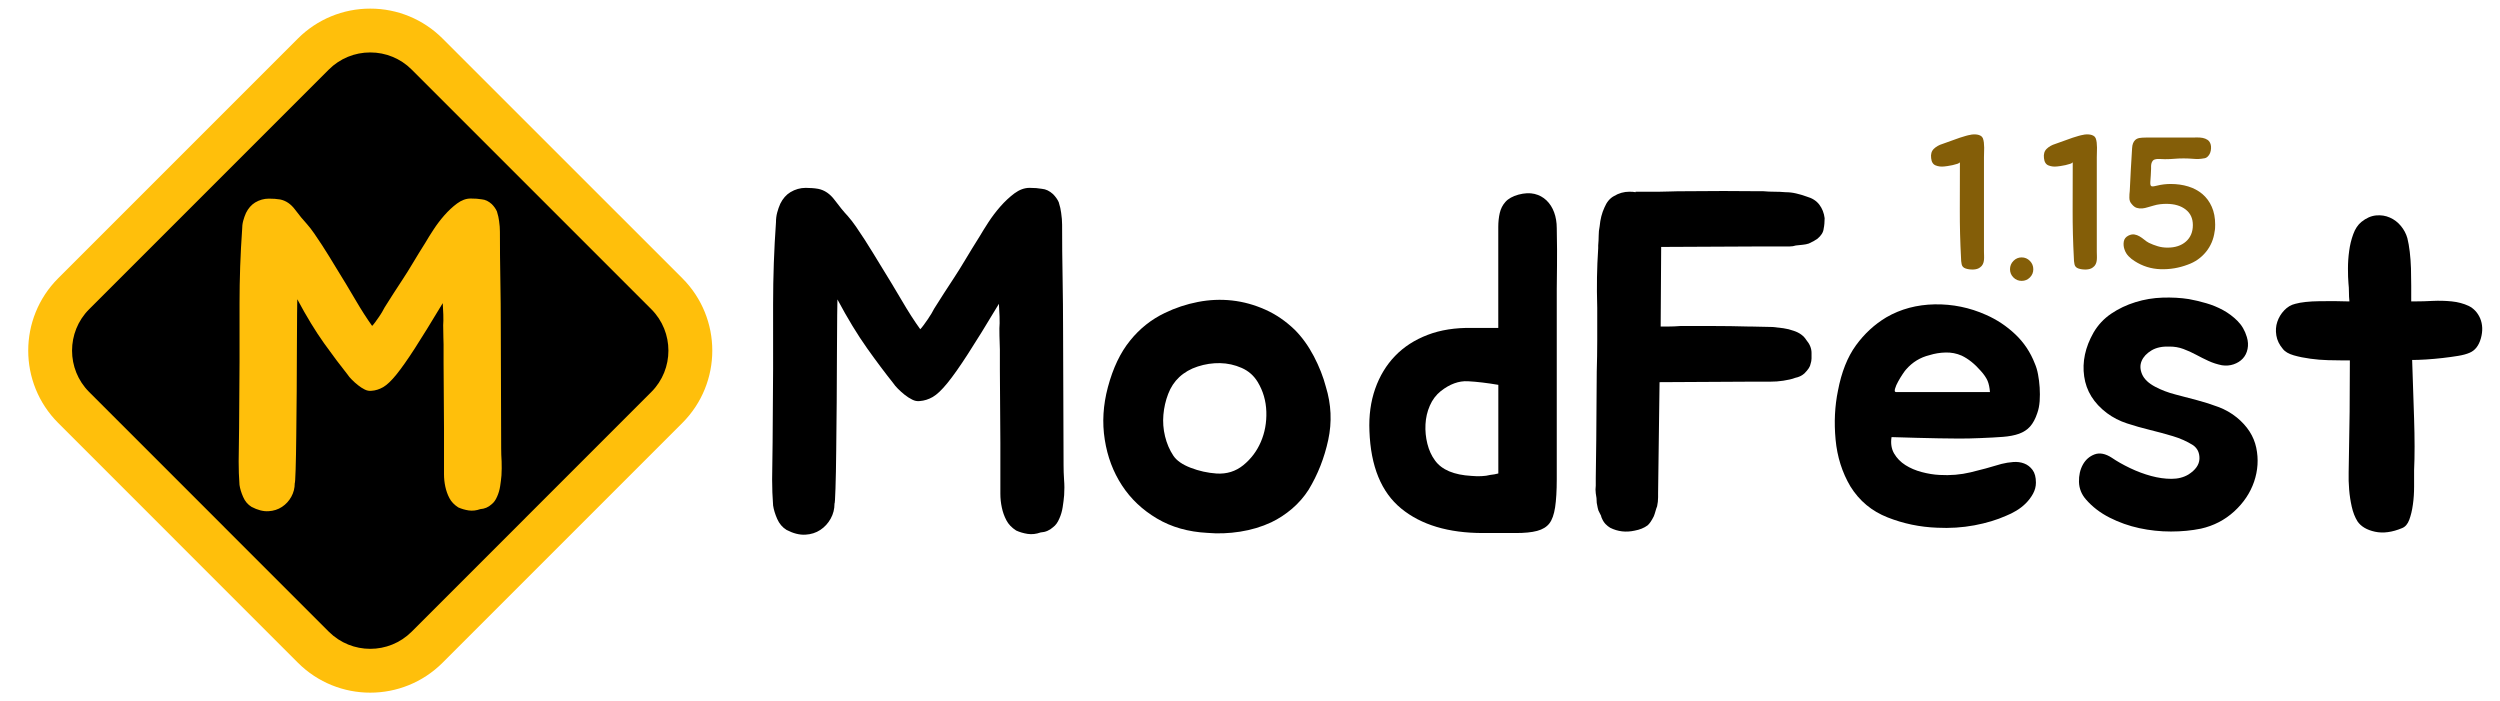 <?xml version="1.0" encoding="utf-8"?>
<!-- Generator: Adobe Illustrator 24.0.0, SVG Export Plug-In . SVG Version: 6.00 Build 0)  -->
<svg version="1.1" id="Layer_1" xmlns="http://www.w3.org/2000/svg" xmlns:xlink="http://www.w3.org/1999/xlink" x="0px" y="0px"
	 viewBox="0 0 5133.9 1440" style="enable-background:new 0 0 5133.9 1440;" xml:space="preserve">
<style type="text/css">
	.st0{fill:#FFBF0B;}
	.st1{enable-background:new    ;}
	.st2{fill:#845E08;}
</style>
<title>Modfest 1.15 Logo</title>
<path d="M760.3,1377.3c-43.8,0.2-85.8-17.2-116.7-48.2L151.2,836.7c-64.3-64.3-64.3-169,0-233.4l492.4-492.4
	c64.5-64.3,168.9-64.3,233.4,0l492.4,492.4c64.3,64.5,64.3,168.9,0,233.4L877,1329.1C846.1,1360.1,804.1,1377.5,760.3,1377.3z"/>
<path class="st0" d="M760.3,107.7c31.8-0.1,62.4,12.5,84.9,35l492.4,492.4c46.7,46.7,46.7,123.1,0,169.8l-492.4,492.5
	c-47,46.7-122.8,46.7-169.8,0L183,804.9c-46.7-46.7-46.7-123.1,0-169.8l492.4-492.4C697.9,120.2,728.5,107.6,760.3,107.7
	 M760.3,17.7c-55.7-0.1-109.1,22-148.5,61.4L119.4,571.5c-81.9,82.1-81.9,214.9,0,297L611.8,1361c82.1,81.9,214.9,81.9,297,0
	l492.5-492.5c81.9-82.1,81.9-214.9,0-297L908.8,79.1C869.4,39.7,816,17.6,760.3,17.7L760.3,17.7z"/>
<g class="st1">
	<path class="st0" d="M1029.8,976.2c-0.6,7.1-1.5,14.5-2.7,22.2c-1.2,7.7-3.3,14.8-6.2,21.3c-3,7.1-6.8,12.4-11.5,16
		c-6.5,5.9-14.2,9.2-23.1,9.8c-8.3,3-16.3,3.8-23.9,2.7c-7.7-1.2-14.8-3.3-21.3-6.2c-8.3-5.3-14.3-11.7-18.2-19.1
		s-6.6-15.2-8.4-23.5c-1.8-8.3-2.7-16.8-2.7-25.7s0-17.1,0-24.8v-69.2L910.9,744c0-9.4,0-16.8,0-22.2c0-5.3,0-10.2,0-14.6
		s-0.2-9.4-0.4-15.1c-0.3-5.6-0.4-13.7-0.4-24.4c0-1.8,0.1-4.9,0.4-9.3c0.3-4.4-0.2-16.4-1.3-35.9c-23.1,38.4-42.1,69.3-57.2,92.7
		c-15.1,23.4-27.8,41.4-38.1,54.1c-10.3,12.7-19.4,21.3-27,25.7c-7.7,4.4-15.7,7-23.9,7.5c-4.7,0.6-9.5-0.3-14.2-2.7
		s-9.3-5.3-13.7-8.9c-4.4-3.5-8.6-7.2-12.4-11.1c-3.9-3.8-7-7.5-9.3-11.1c-14.2-17.7-30.1-39-47.9-63.8c-17.7-24.8-36.1-55-55-90.4
		c0,0.6-0.2,10.3-0.4,29.3c-0.3,18.9-0.4,42.4-0.4,70.5s-0.2,58.2-0.4,90.4c-0.3,32.2-0.6,62.2-0.9,90c-0.3,27.8-0.7,51-1.3,69.6
		s-1.2,27.9-1.8,27.9c0,10.1-2.4,19.4-7.1,27.9c-4.7,8.6-11.1,15.5-19.1,20.8s-17.3,8.3-27.9,8.9c-10.6,0.6-22.2-2.4-34.6-8.9
		c-7.7-4.7-13.5-11.5-17.3-20.4c-3.9-8.9-6.4-17.1-7.5-24.8c-0.6-8.3-1-16.3-1.3-23.9c-0.3-7.7-0.4-15.7-0.4-23.9l0.9-69.2
		l0.9-136.5V623.4c0-51.4,1.8-102,5.3-151.6c0-6.5,0.7-12.6,2.2-18.2s3.4-11.1,5.8-16.4c4.7-9.4,10.9-16.5,18.6-21.3
		c8.9-5.3,18.3-8,28.4-8c4.1,0,8.1,0.2,12,0.4c3.8,0.3,7.5,0.7,11.1,1.3c11.8,2.4,22,9.3,30.6,20.8s16.7,21.4,24.4,29.7
		c4.7,5.3,9.8,11.8,15.1,19.5s10.6,15.7,16,23.9c5.3,8.3,10.3,16.3,15.1,23.9c4.7,7.7,8.9,14.5,12.4,20.4
		c15.4,24.8,29.1,47.6,41.2,68.3c12.1,20.7,23.5,38.4,34.1,53.2c1.8-1.8,3.8-4.3,6.2-7.5s4.9-6.8,7.5-10.6c2.7-3.8,5-7.5,7.1-11.1
		c2.1-3.5,3.7-6.5,4.9-8.9c5.9-9.4,11.8-18.8,17.7-27.9c5.9-9.2,12.3-18.9,19.1-29.3c6.8-10.3,13.9-21.7,21.3-34.1
		c7.4-12.4,16.1-26.6,26.2-42.6c4.1-7.1,9.4-15.7,16-25.7c6.5-10,13.9-19.8,22.2-29.3c8.3-9.4,17-17.6,26.2-24.4
		s18.5-10.2,27.9-10.2c4.7,0,8.9,0.2,12.4,0.4c3.5,0.3,7.1,0.7,10.6,1.3c7.1,0.6,13.9,3.9,20.4,9.8c4.7,4.7,8.3,9.8,10.6,15.1
		c2.4,7.7,3.8,14.2,4.4,19.5c0.6,4.1,1,8,1.3,11.5c0.3,3.5,0.4,7.1,0.4,10.6c0,33.1,0.3,65.9,0.9,98.4s0.9,65.3,0.9,98.4
		c0,40.2,0.1,81.6,0.4,124.1c0.3,42.6,0.4,83.9,0.4,124.1c0,8.3,0.3,17.2,0.9,26.6C1030.4,957.3,1030.4,966.8,1029.8,976.2z"/>
</g>
<g>
	<g>
		<path d="M2185.3,1016.7c-0.7,7.9-1.6,16.1-3,24.6c-1.3,8.5-3.6,16.4-6.9,23.6c-3.3,7.9-7.5,13.8-12.8,17.7
			c-7.2,6.5-15.7,10.2-25.6,10.8c-9.2,3.3-18.1,4.3-26.6,3c-8.5-1.3-16.4-3.6-23.6-6.9c-9.2-5.9-15.9-12.9-20.2-21.2
			c-4.3-8.2-7.4-16.9-9.3-26.1c-2-9.2-3-18.7-3-28.5c0-9.8,0-19,0-27.6v-76.8l-1-150.6c0-10.5,0-18.7,0-24.6s0-11.3,0-16.2
			c0-4.9-0.2-10.5-0.5-16.7c-0.3-6.2-0.5-15.3-0.5-27.1c0-2,0.2-5.4,0.5-10.3c0.3-4.9-0.2-18.2-1.5-39.9
			c-25.6,42.7-46.7,76.9-63.5,102.8c-16.7,25.9-30.8,45.9-42.3,60c-11.5,14.1-21.5,23.6-30,28.5c-8.5,4.9-17.4,7.7-26.6,8.4
			c-5.3,0.7-10.5-0.3-15.7-3c-5.3-2.6-10.3-5.9-15.3-9.8c-4.9-3.9-9.5-8-13.8-12.3c-4.3-4.3-7.7-8.4-10.3-12.3
			c-15.7-19.7-33.5-43.3-53.1-70.9s-40-61-61-100.4c0,0.7-0.2,11.5-0.5,32.5c-0.3,21-0.5,47.1-0.5,78.2c0,31.2-0.2,64.6-0.5,100.4
			c-0.3,35.8-0.7,69.1-1,99.9c-0.3,30.8-0.8,56.6-1.5,77.2c-0.7,20.7-1.3,31-2,31c0,11.2-2.6,21.5-7.9,31
			c-5.3,9.5-12.3,17.2-21.2,23.1c-8.9,5.9-19.2,9.2-31,9.8c-11.8,0.6-24.6-2.6-38.4-9.8c-8.5-5.2-14.9-12.8-19.2-22.6
			c-4.3-9.8-7.1-19-8.4-27.6c-0.7-9.2-1.2-18-1.5-26.6c-0.3-8.5-0.5-17.4-0.5-26.6l1-76.8l1-151.5V625c0-57.1,2-113.2,5.9-168.3
			c0-7.2,0.8-13.9,2.5-20.2c1.6-6.2,3.8-12.3,6.4-18.2c5.2-10.5,12.1-18.4,20.7-23.6c9.8-5.9,20.3-8.9,31.5-8.9
			c4.6,0,9,0.2,13.3,0.5c4.3,0.3,8.4,0.8,12.3,1.5c13.1,2.6,24.4,10.3,33.9,23.1c9.5,12.8,18.5,23.8,27.1,33
			c5.2,5.9,10.8,13.1,16.7,21.6c5.9,8.5,11.8,17.4,17.7,26.6c5.9,9.2,11.5,18.1,16.7,26.6c5.2,8.5,9.8,16.1,13.8,22.6
			c17.1,27.6,32.3,52.8,45.8,75.8c13.4,23,26.1,42.7,37.9,59c2-2,4.3-4.8,6.9-8.4c2.6-3.6,5.4-7.5,8.4-11.8c3-4.3,5.6-8.4,7.9-12.3
			c2.3-3.9,4.1-7.2,5.4-9.8c6.6-10.5,13.1-20.8,19.7-31c6.5-10.2,13.6-21,21.2-32.5c7.5-11.5,15.4-24.1,23.6-37.9
			c8.2-13.8,17.9-29.5,29-47.2c4.6-7.9,10.5-17.4,17.7-28.5c7.2-11.1,15.4-22,24.6-32.5c9.2-10.5,18.9-19.5,29-27.1
			c10.2-7.5,20.5-11.3,31-11.3c5.2,0,9.8,0.2,13.8,0.5c3.9,0.3,7.9,0.8,11.8,1.5c7.9,0.7,15.4,4.3,22.6,10.8
			c5.2,5.3,9.2,10.8,11.8,16.7c2.6,8.5,4.3,15.7,4.9,21.6c0.6,4.6,1.1,8.9,1.5,12.8c0.3,3.9,0.5,7.9,0.5,11.8
			c0,36.7,0.3,73.2,1,109.2c0.6,36.1,1,72.5,1,109.2c0,44.6,0.2,90.5,0.5,137.8c0.3,47.2,0.5,93.2,0.5,137.8c0,9.2,0.3,19,1,29.5
			C2186,995.7,2186,1006.2,2185.3,1016.7z"/>
		<path d="M2392,642.7c21.6-10.5,44.3-18,67.9-22.6c23.6-4.6,47.1-5.6,70.4-3c23.3,2.6,45.9,8.9,67.9,18.7
			c22,9.8,42.1,23.6,60.5,41.3c15.1,15.1,28.2,33.3,39.4,54.6c11.1,21.3,19.3,42.2,24.6,62.5c11.1,36.1,12.8,72.5,4.9,109.2
			c-7.9,36.7-21.3,70.9-40.3,102.3c-9.2,14.4-20.5,27.4-33.9,38.9c-13.5,11.5-27.7,20.8-42.8,28c-19.7,9.2-41,15.6-64,19.2
			c-23,3.6-45.3,4.4-66.9,2.5c-39.4-2-74-11.8-103.8-29.5c-29.9-17.7-53.8-40.3-71.8-67.9c-18.1-27.6-29.9-58.9-35.4-94
			c-5.6-35.1-3.4-71,6.4-107.8c10.5-39.4,25.7-71.3,45.8-95.9C2340.6,674.7,2364.4,655.9,2392,642.7z M2421.5,774.6
			c-9.8,9.2-17.4,20.7-22.6,34.4c-5.3,13.8-8.5,28-9.8,42.8c-1.3,14.8-0.2,29.5,3.4,44.3c3.6,14.8,9.3,28,17.2,39.9
			c6.6,9.8,18.4,18.1,35.4,24.6c17.1,6.6,34.8,10.5,53.1,11.8c21,1.3,39.4-4.4,55.1-17.2c15.7-12.8,27.7-28.7,35.9-47.7
			c8.2-19,12-39.7,11.3-62c-0.7-22.3-6.6-42.6-17.7-61c-7.9-13.1-18.9-22.8-33-29c-14.1-6.2-28.9-9.5-44.3-9.8
			c-15.4-0.3-30.7,2-45.8,6.9C2444.8,757.4,2432,764.8,2421.5,774.6z"/>
		<path d="M3118.2,399.7c12.5-3.3,23.4-3.8,33-1.5c9.5,2.3,17.7,6.7,24.6,13.3c6.9,6.6,12.1,14.8,15.7,24.6
			c3.6,9.8,5.4,20.7,5.4,32.5c0.6,32.8,0.8,58.4,0.5,76.8c-0.3,18.4-0.5,34.4-0.5,48.2v302.1c0,35.4,0,64.9,0,88.6
			c0,23.6-1.2,42.8-3.4,57.6c-2.3,14.8-6.2,25.8-11.8,33c-5.6,7.2-13.9,12.3-25.1,15.3c-11.2,3-25.8,4.4-43.8,4.4
			c-18.1,0-40.5,0-67.4,0c-70.9,0-126.8-16.7-167.8-50.2c-41-33.5-62.8-86.6-65.4-159.4c-1.3-31.5,2.6-60.3,11.8-86.6
			c9.2-26.2,22.8-48.7,40.8-67.4c18-18.7,40.3-33.1,66.9-43.3c26.6-10.2,56.9-14.9,91-14.3h54.1V497.1c0-10.5,0-20.8,0-31
			c0-10.2,1-19.7,3-28.5s5.9-16.6,11.8-23.1C3097.5,407.9,3106.4,403,3118.2,399.7z M2947,945.8c13.8,19,38.7,29.5,74.8,31.5
			c7.2,0.7,14.1,0.8,20.7,0.5c6.5-0.3,12.5-1.1,17.7-2.5c5.9-0.6,11.5-1.6,16.7-3v-182c-23-3.9-43.8-6.4-62.5-7.4
			c-18.7-1-37.2,5.8-55.6,20.2c-9.8,7.9-17.4,17.9-22.6,30c-5.3,12.1-8.2,24.9-8.9,38.4c-0.7,13.5,0.6,26.7,3.9,39.9
			C2934.5,924.5,2939.7,936,2947,945.8z"/>
		<path d="M3736.2,420.4c5.9,7.9,9.5,17.1,10.8,27.6c0,3.9-0.2,7.7-0.5,11.3c-0.3,3.6-0.8,7.1-1.5,10.3c-0.7,7.2-4.9,14.1-12.8,20.7
			c-4.6,3.3-10.5,6.6-17.7,9.8c-3.9,1.3-8,2.1-12.3,2.5c-4.3,0.3-9,0.8-14.3,1.5c-3.9,1.3-8.2,2-12.8,2c-4.6,0-9.2,0-13.8,0h-44.3
			l-205.7,1v3l-1,160.4c5.2,0,11,0,17.2,0c6.2,0,13.9-0.3,23.1-1c26.2,0,49.7,0,70.4,0c20.7,0,43.5,0.3,68.4,1h5.9
			c7.2,0,14.6,0.2,22.1,0.5c7.5,0.3,15.3,0.5,23.1,0.5c7.2,0.7,14.4,1.5,21.6,2.5c7.2,1,14.4,2.8,21.6,5.4
			c11.8,3.9,20.3,10.2,25.6,18.7c7.2,8.5,10.8,17.4,10.8,26.6c0,3.9,0,7.7,0,11.3c0,3.6-0.7,7.4-2,11.3c-0.7,5.3-4.9,11.8-12.8,19.7
			c-5.3,4.6-11.5,7.5-18.7,8.9c-3.3,1.3-7.1,2.5-11.3,3.4c-4.3,1-8.7,1.8-13.3,2.5c-4.6,0.7-9,1.2-13.3,1.5c-4.3,0.3-9,0.5-14.3,0.5
			h-45.3l-181.1,1l-3,228.3v7.9c0,3.3-0.2,6.4-0.5,9.3c-0.3,3-0.8,6.1-1.5,9.3c-1.3,3.3-2.5,6.7-3.4,10.3c-1,3.6-2.1,7.1-3.4,10.3
			c-4.6,9.2-8.9,15.4-12.8,18.7c-7.2,5.3-16.1,8.9-26.6,10.8c-17.7,3.9-34.4,2-50.2-5.9c-3.3-2-6.4-4.4-9.3-7.4s-5.4-6.7-7.4-11.3
			c-1.3-2.6-2-4.6-2-5.9l-3-5.9c-2-3.3-3.3-6.7-3.9-10.3c-0.7-3.6-1.3-7-2-10.3c0-3.3-0.2-6.5-0.5-9.8c-0.3-3.3-0.8-6.5-1.5-9.8
			c-0.7-5.2-0.7-10.5,0-15.7v-15.7l1-76.8l1-141.7c0.6-21,1-42.3,1-64s0-43.9,0-66.9c-0.7-23.6-0.8-44.6-0.5-63
			c0.3-18.4,1.1-38.4,2.5-60V504c0.6-7.2,1-13.9,1-20.2c0-6.2,0.6-12.6,2-19.2c1.3-14.4,4.6-27.2,9.8-38.4
			c4.6-11.1,11.1-19,19.7-23.6c9.8-5.9,20.3-8.9,31.5-8.9c5.2,0,9.5,0.3,12.8,1v-1c11.8,0,21.3,0,28.5,0c7.2,0,14.1,0,20.7,0
			c6.5,0,13.8-0.2,21.6-0.5c7.9-0.3,18.4-0.5,31.5-0.5c52.5-0.6,104.3-0.6,155.5,0h4.9c7.2,0.7,14.6,1,22.1,1c7.5,0,15.3,0.3,23.1,1
			c7.2,0,14.4,0.8,21.6,2.5c7.2,1.6,14.4,3.8,21.6,6.4C3721.7,406.9,3730.2,412.5,3736.2,420.4z"/>
		<path d="M4110.1,952.7c7.9-2,15.9-3.3,24.1-3.9c8.2-0.6,15.7,0.3,22.6,3c6.9,2.6,12.6,7.1,17.2,13.3c4.6,6.2,6.9,14.9,6.9,26.1
			c0,7.9-2,15.4-5.9,22.6c-3.9,7.2-8.9,13.8-14.8,19.7s-12.5,11-19.7,15.3c-7.2,4.3-14.1,7.7-20.7,10.3c-19,8.5-40.8,15.1-65.4,19.7
			c-24.6,4.6-50,6.2-76.3,4.9c-35.4-1.3-69.4-8.4-101.8-21.2c-32.5-12.8-57.9-33.9-76.3-63.5c-17.1-28.9-27.2-61-30.5-96.4
			c-3.3-35.4-1.6-68.9,4.9-100.4c7.2-38,19.5-69,36.9-93c17.4-23.9,38.2-43.1,62.5-57.6c29.5-17.1,62.6-25.9,99.4-26.6
			c36.7-0.6,71.8,6.6,105.3,21.6c22.3,9.8,42.3,23.1,60,39.9c17.7,16.7,31.2,36.9,40.3,60.5c2.6,5.9,4.8,13.1,6.4,21.6
			c1.6,8.5,2.8,17.6,3.4,27.1c0.6,9.5,0.6,18.9,0,28c-0.7,9.2-2.3,17.4-4.9,24.6c-3.9,11.8-8.9,21-14.8,27.6
			c-5.9,6.6-13.5,11.5-22.6,14.8c-9.2,3.3-20.2,5.4-33,6.4c-12.8,1-28,1.8-45.8,2.5c-15.7,0.7-30.5,1-44.3,1s-27.9-0.2-42.3-0.5
			c-14.4-0.3-29.4-0.6-44.8-1c-15.4-0.3-32.6-0.8-51.7-1.5c-2,13.1-0.2,24.4,5.4,33.9c5.6,9.5,13.3,17.4,23.1,23.6
			c9.8,6.2,21,11,33.5,14.3c12.5,3.3,24.6,5.3,36.4,5.9c22.3,1.3,43.6-0.5,64-5.4C4067.4,965,4088.4,959.3,4110.1,952.7z
			 M4067.8,761.8c-12.5-14.4-25.6-24.9-39.4-31.5c-10.5-4.6-21.5-6.7-33-6.4c-11.5,0.3-22.5,2.1-33,5.4c-19,4.6-35.1,14.4-48.2,29.5
			c-1.3,1.3-3.6,4.4-6.9,9.3c-3.3,4.9-6.4,10-9.3,15.3c-3,5.3-5.1,10.2-6.4,14.8c-1.3,4.6-0.7,6.9,2,6.9h192.9
			c-0.7-9.2-2.3-16.9-4.9-23.1C4078.9,775.8,4074.3,769,4067.8,761.8z"/>
		<path d="M4503.7,914.3c-12.5-7.9-26.4-14.1-41.8-18.7c-15.4-4.6-31.2-8.9-47.2-12.8c-16.1-3.9-31.7-8.4-46.7-13.3
			c-15.1-4.9-28.9-12-41.3-21.2c-26.9-20.3-42.5-45.4-46.7-75.3c-4.3-29.8,2.1-59.9,19.2-90c9.2-15.7,21.3-28.7,36.4-38.9
			c15.1-10.2,31.6-18,49.7-23.6c18-5.6,36.6-8.7,55.6-9.3c19-0.6,37.1,0.3,54.1,3c11.1,2,23,4.8,35.4,8.4
			c12.5,3.6,24.1,8.4,34.9,14.3s20.7,13.3,29.5,22.1s15.3,19.8,19.2,33c2.6,8.5,3.1,16.7,1.5,24.6c-1.6,7.9-4.9,14.4-9.8,19.7
			c-4.9,5.3-11.2,9.2-18.7,11.8c-7.5,2.6-15.6,3.3-24.1,2c-9.8-2-19-4.9-27.6-8.9c-8.5-3.9-17.1-8.2-25.6-12.8
			c-8.5-4.6-17.2-8.5-26.1-11.8c-8.9-3.3-18.2-4.9-28-4.9c-15.1-0.6-27.6,2-37.4,7.9c-9.8,5.9-16.6,13.1-20.2,21.6
			c-3.6,8.5-3.3,17.7,1,27.6c4.3,9.8,13.3,18.4,27.1,25.6c12.5,6.6,26.2,11.8,41.3,15.7c15.1,3.9,30,7.9,44.8,11.8
			c14.8,3.9,29.2,8.5,43.3,13.8c14.1,5.3,26.7,12.5,37.9,21.6c21.6,17.7,34.9,38.4,39.9,62s3.4,46.9-4.4,69.9
			c-7.9,23-21.5,43.3-40.8,61c-19.4,17.7-42.2,29.5-68.4,35.4c-19,3.9-39.5,5.9-61.5,5.9c-22,0-43.6-2.3-64.9-6.9
			c-21.3-4.6-41.7-11.8-61-21.6c-19.4-9.8-35.6-22.3-48.7-37.4c-9.2-10.5-13.9-22.5-14.3-35.9c-0.3-13.4,2.3-25.2,7.9-35.4
			c5.6-10.2,13.6-17.2,24.1-21.2c10.5-3.9,22.3-1.6,35.4,6.9c10.5,7.2,23,14.3,37.4,21.2c14.4,6.9,28.9,12.3,43.3,16.2
			c14.4,3.9,28.4,5.9,41.8,5.9c13.4,0,25.1-3,34.9-8.9c14.4-9.2,22-19.8,22.6-32C4517.1,930.3,4512.9,920.9,4503.7,914.3z"/>
		<path d="M5093.1,653.6c5.2,12.5,5.7,26.2,1.5,41.3c-4.3,15.1-12,24.9-23.1,29.5c-5.9,2.6-13.8,4.8-23.6,6.4
			c-9.8,1.6-20.5,3.1-32,4.4c-11.5,1.3-22.8,2.3-33.9,3c-11.2,0.7-20.7,1-28.5,1c0.6,19.7,1.3,39.9,2,60.5c0.6,20.7,1.3,40.8,2,60.5
			c0.6,19.7,1,38.5,1,56.6c0,18.1-0.3,34.3-1,48.7c0,9.8,0,21.2,0,33.9c0,12.8-0.8,25.1-2.5,36.9c-1.6,11.8-4.1,22.1-7.4,31
			c-3.3,8.9-8.2,14.6-14.8,17.2c-20.3,8.5-38.9,11-55.6,7.4c-16.7-3.6-28.7-10.7-35.9-21.2c-5.3-8.5-9.2-18.5-11.8-30
			c-2.6-11.5-4.4-23.3-5.4-35.4c-1-12.1-1.3-23.9-1-35.4c0.3-11.5,0.5-21.5,0.5-30c0.6-27.6,1.1-58.9,1.5-94
			c0.3-35.1,0.5-70.4,0.5-105.8h-14.8c-7.9,0-17.9-0.2-30-0.5c-12.1-0.3-24.3-1.3-36.4-3c-12.1-1.6-23.5-3.9-33.9-6.9
			c-10.5-3-18.1-7.4-22.6-13.3c-7.2-8.5-11.7-17.7-13.3-27.6c-1.6-9.8-1-19.2,2-28c3-8.9,7.7-16.7,14.3-23.6
			c6.5-6.9,14.1-11.3,22.6-13.3c11.8-3.3,28.5-5.1,50.2-5.4c21.6-0.3,42-0.2,61,0.5c-0.7-6.6-1-12.9-1-19.2c0-6.2-0.3-12.3-1-18.2
			c-0.7-7.9-1-17.9-1-30c0-12.1,0.8-24.3,2.5-36.4c1.6-12.1,4.4-23.6,8.4-34.4c3.9-10.8,9.5-19.2,16.7-25.1
			c9.8-7.9,19.8-12.3,30-13.3c10.2-1,19.7,0.5,28.5,4.4c8.9,3.9,16.4,9.7,22.6,17.2c6.2,7.5,10.7,15.9,13.3,25.1
			c2,7.9,3.6,17.2,4.9,28c1.3,10.8,2.1,22.1,2.5,33.9c0.3,11.8,0.5,23.6,0.5,35.4c0,11.8,0,22.6,0,32.5h9.8c9.8,0,21.3-0.3,34.4-1
			c13.1-0.6,26.1-0.3,38.9,1c12.8,1.3,24.4,4.4,34.9,9.3C5080,633.4,5087.9,641.8,5093.1,653.6z"/>
	</g>
	<g>
		<path class="st2" d="M4036.7,279.1c1.8-0.5,3.4-0.9,4.9-1.3c1.5-0.4,3-0.7,4.6-0.9c1.8-0.5,4-0.8,6.6-0.9c2.7-0.1,5.2,0,7.6,0.4
			c2.4,0.4,4.7,1.1,6.8,2.3c2.1,1.1,3.7,2.8,4.7,5.1c1,2.5,1.7,5.5,2.1,8.9c0.4,3.4,0.6,6.9,0.6,10.4c0,3.5-0.1,7-0.2,10.4
			c-0.1,3.4-0.2,6.5-0.2,9.3v193.8c0,2.8,0.1,5.6,0.2,8.5c0.1,2.9,0.1,5.9-0.2,8.9c-0.3,3-1,5.9-2.3,8.5c-1.3,2.7-3.2,4.9-5.7,6.6
			c-3.5,2.8-8.3,4.2-14.2,4.4c-5.9,0.1-11.1-0.6-15.4-2.1c-4.6-1.5-7.3-4.4-8.2-8.7c-0.9-4.3-1.3-8.6-1.3-12.9
			c-1.8-33.4-2.6-66-2.5-98c0.1-32,0.2-64.9,0.2-98.8c-0.5,1.3-2.2,2.4-5.1,3.4c-2.9,1-6.2,1.9-9.9,2.7c-3.7,0.8-7.1,1.4-10.4,1.9
			c-3.3,0.5-5.4,0.8-6.4,0.8c-6.6,0.8-12.6,0.1-18-2.1c-5.4-2.1-8.5-7.1-9.3-15c-1-8.1,0.8-14.4,5.5-19c4.7-4.6,10.7-8,18-10.2
			c8.1-2.8,16-5.6,23.7-8.5C4020.7,284,4028.6,281.4,4036.7,279.1z"/>
		<path class="st2" d="M4175.5,552.9c0,6.6-2.3,12.2-7,16.9c-4.7,4.7-10.3,7-16.9,7c-6.6,0-12.2-2.3-16.9-7c-4.7-4.7-7-10.3-7-16.9
			s2.3-12.3,7-17.1c4.7-4.8,10.3-7.2,16.9-7.2c6.6,0,12.2,2.4,16.9,7.2C4173.2,540.6,4175.5,546.3,4175.5,552.9z"/>
		<path class="st2" d="M4268.4,279.1c1.8-0.5,3.4-0.9,4.9-1.3c1.5-0.4,3-0.7,4.6-0.9c1.8-0.5,4-0.8,6.6-0.9c2.7-0.1,5.2,0,7.6,0.4
			c2.4,0.4,4.7,1.1,6.8,2.3c2.1,1.1,3.7,2.8,4.7,5.1c1,2.5,1.7,5.5,2.1,8.9c0.4,3.4,0.6,6.9,0.6,10.4c0,3.5-0.1,7-0.2,10.4
			c-0.1,3.4-0.2,6.5-0.2,9.3v193.8c0,2.8,0.1,5.6,0.2,8.5c0.1,2.9,0.1,5.9-0.2,8.9c-0.3,3-1,5.9-2.3,8.5c-1.3,2.7-3.2,4.9-5.7,6.6
			c-3.5,2.8-8.3,4.2-14.2,4.4c-5.9,0.1-11.1-0.6-15.4-2.1c-4.6-1.5-7.3-4.4-8.2-8.7c-0.9-4.3-1.3-8.6-1.3-12.9
			c-1.8-33.4-2.6-66-2.5-98c0.1-32,0.2-64.9,0.2-98.8c-0.5,1.3-2.2,2.4-5.1,3.4c-2.9,1-6.2,1.9-9.9,2.7c-3.7,0.8-7.1,1.4-10.4,1.9
			c-3.3,0.5-5.4,0.8-6.4,0.8c-6.6,0.8-12.6,0.1-18-2.1c-5.4-2.1-8.5-7.1-9.3-15c-1-8.1,0.8-14.4,5.5-19c4.7-4.6,10.7-8,18-10.2
			c8.1-2.8,16-5.6,23.7-8.5C4252.4,284,4260.3,281.4,4268.4,279.1z"/>
		<path class="st2" d="M4384.5,287.8c2.3-2.3,5.2-3.7,8.9-4.4c3.7-0.6,8-0.9,13.1-0.9h93.7c3.3,0,7-0.1,11.2-0.2
			c4.2-0.1,8.2,0.2,11.9,0.9s7.1,2.1,10,4c2.9,1.9,5,4.9,6.3,8.9c0.8,2.5,1.1,5.4,0.9,8.7c-0.1,3.3-0.8,6.4-1.9,9.3
			c-1.1,2.9-2.8,5.4-5.1,7.6c-2.3,2.2-5.1,3.4-8.3,3.6c-6.6,1.3-13.4,1.6-20.5,0.9c-7.1-0.6-13.9-0.9-20.5-0.9
			c-7.3,0-13.8,0.3-19.3,0.8c-5.6,0.5-11.9,0.8-19,0.8c-2.8,0-6.3-0.1-10.6-0.4c-4.3-0.2-7.6,0-9.9,0.8c-2,0.5-3.6,1.5-4.7,3
			c-1.1,1.5-2,3.2-2.5,5.1c-0.5,1.9-0.8,3.9-0.8,5.9c0,2,0,3.8,0,5.3c0,4.3-0.2,8.7-0.6,13.1c-0.4,4.4-0.7,8.8-0.9,13.1
			c-0.5,5.8,0.3,9,2.5,9.7c2.1,0.6,5.9,0.2,11.2-1.3c9.1-2.3,18.5-3.4,28.1-3.4c12.9,0,24.9,1.7,36,5.1c11.1,3.4,20.8,8.6,29,15.5
			c8.2,7,14.7,15.7,19.3,26.2c4.7,10.5,7,22.7,7,36.6c0,2.5-0.1,4.9-0.2,7.2c-0.1,2.3-0.4,4.6-0.9,6.8c-2,15.9-8,30-17.8,42.1
			c-9.9,12.1-22.4,20.9-37.5,26.2c-18,6.8-36.5,9.9-55.7,9.3c-19.2-0.6-36.9-6.1-53.1-16.5c-4.6-2.8-8.7-6.1-12.5-10
			c-3.8-3.9-6.6-8.4-8.3-13.5c-2-5.3-2.6-10.8-1.7-16.5c0.9-5.7,4.2-9.9,10-12.7c4.3-2,8.3-2.7,11.9-2.1c3.7,0.6,7.1,1.9,10.4,3.8
			c3.3,1.9,6.5,4.2,9.7,6.8c3.2,2.7,6.4,4.9,9.7,6.6c5.8,2.8,11.9,5.1,18.2,7c6.3,1.9,13,2.8,20.1,2.8c15.7,0,28.3-4.2,37.7-12.5
			s14.2-19.6,14.2-33.8c0-13.7-4.9-24.3-14.8-32c-9.9-7.7-23.1-11.6-39.8-11.6c-4.3,0-8.6,0.3-12.9,0.8c-4.3,0.5-8.6,1.4-12.9,2.7
			c-4,1-8,2.2-11.9,3.4c-3.9,1.3-7.8,2.1-11.6,2.5c-3.8,0.4-7.5,0-11.2-1.1c-3.7-1.1-7.1-3.7-10.4-7.8c-3.3-3.5-4.9-7.8-4.9-12.9
			c0-5.1,0.2-9.7,0.8-14c0.5-7.3,0.9-14.7,1.1-22c0.2-7.3,0.6-14.7,1.1-22c0.5-7.3,0.9-14.6,1.3-21.8c0.4-7.2,0.8-14.5,1.3-21.8
			c0.2-4.3,0.9-7.7,1.9-10.2C4381.3,291.7,4382.7,289.6,4384.5,287.8z"/>
	</g>
</g>
</svg>
